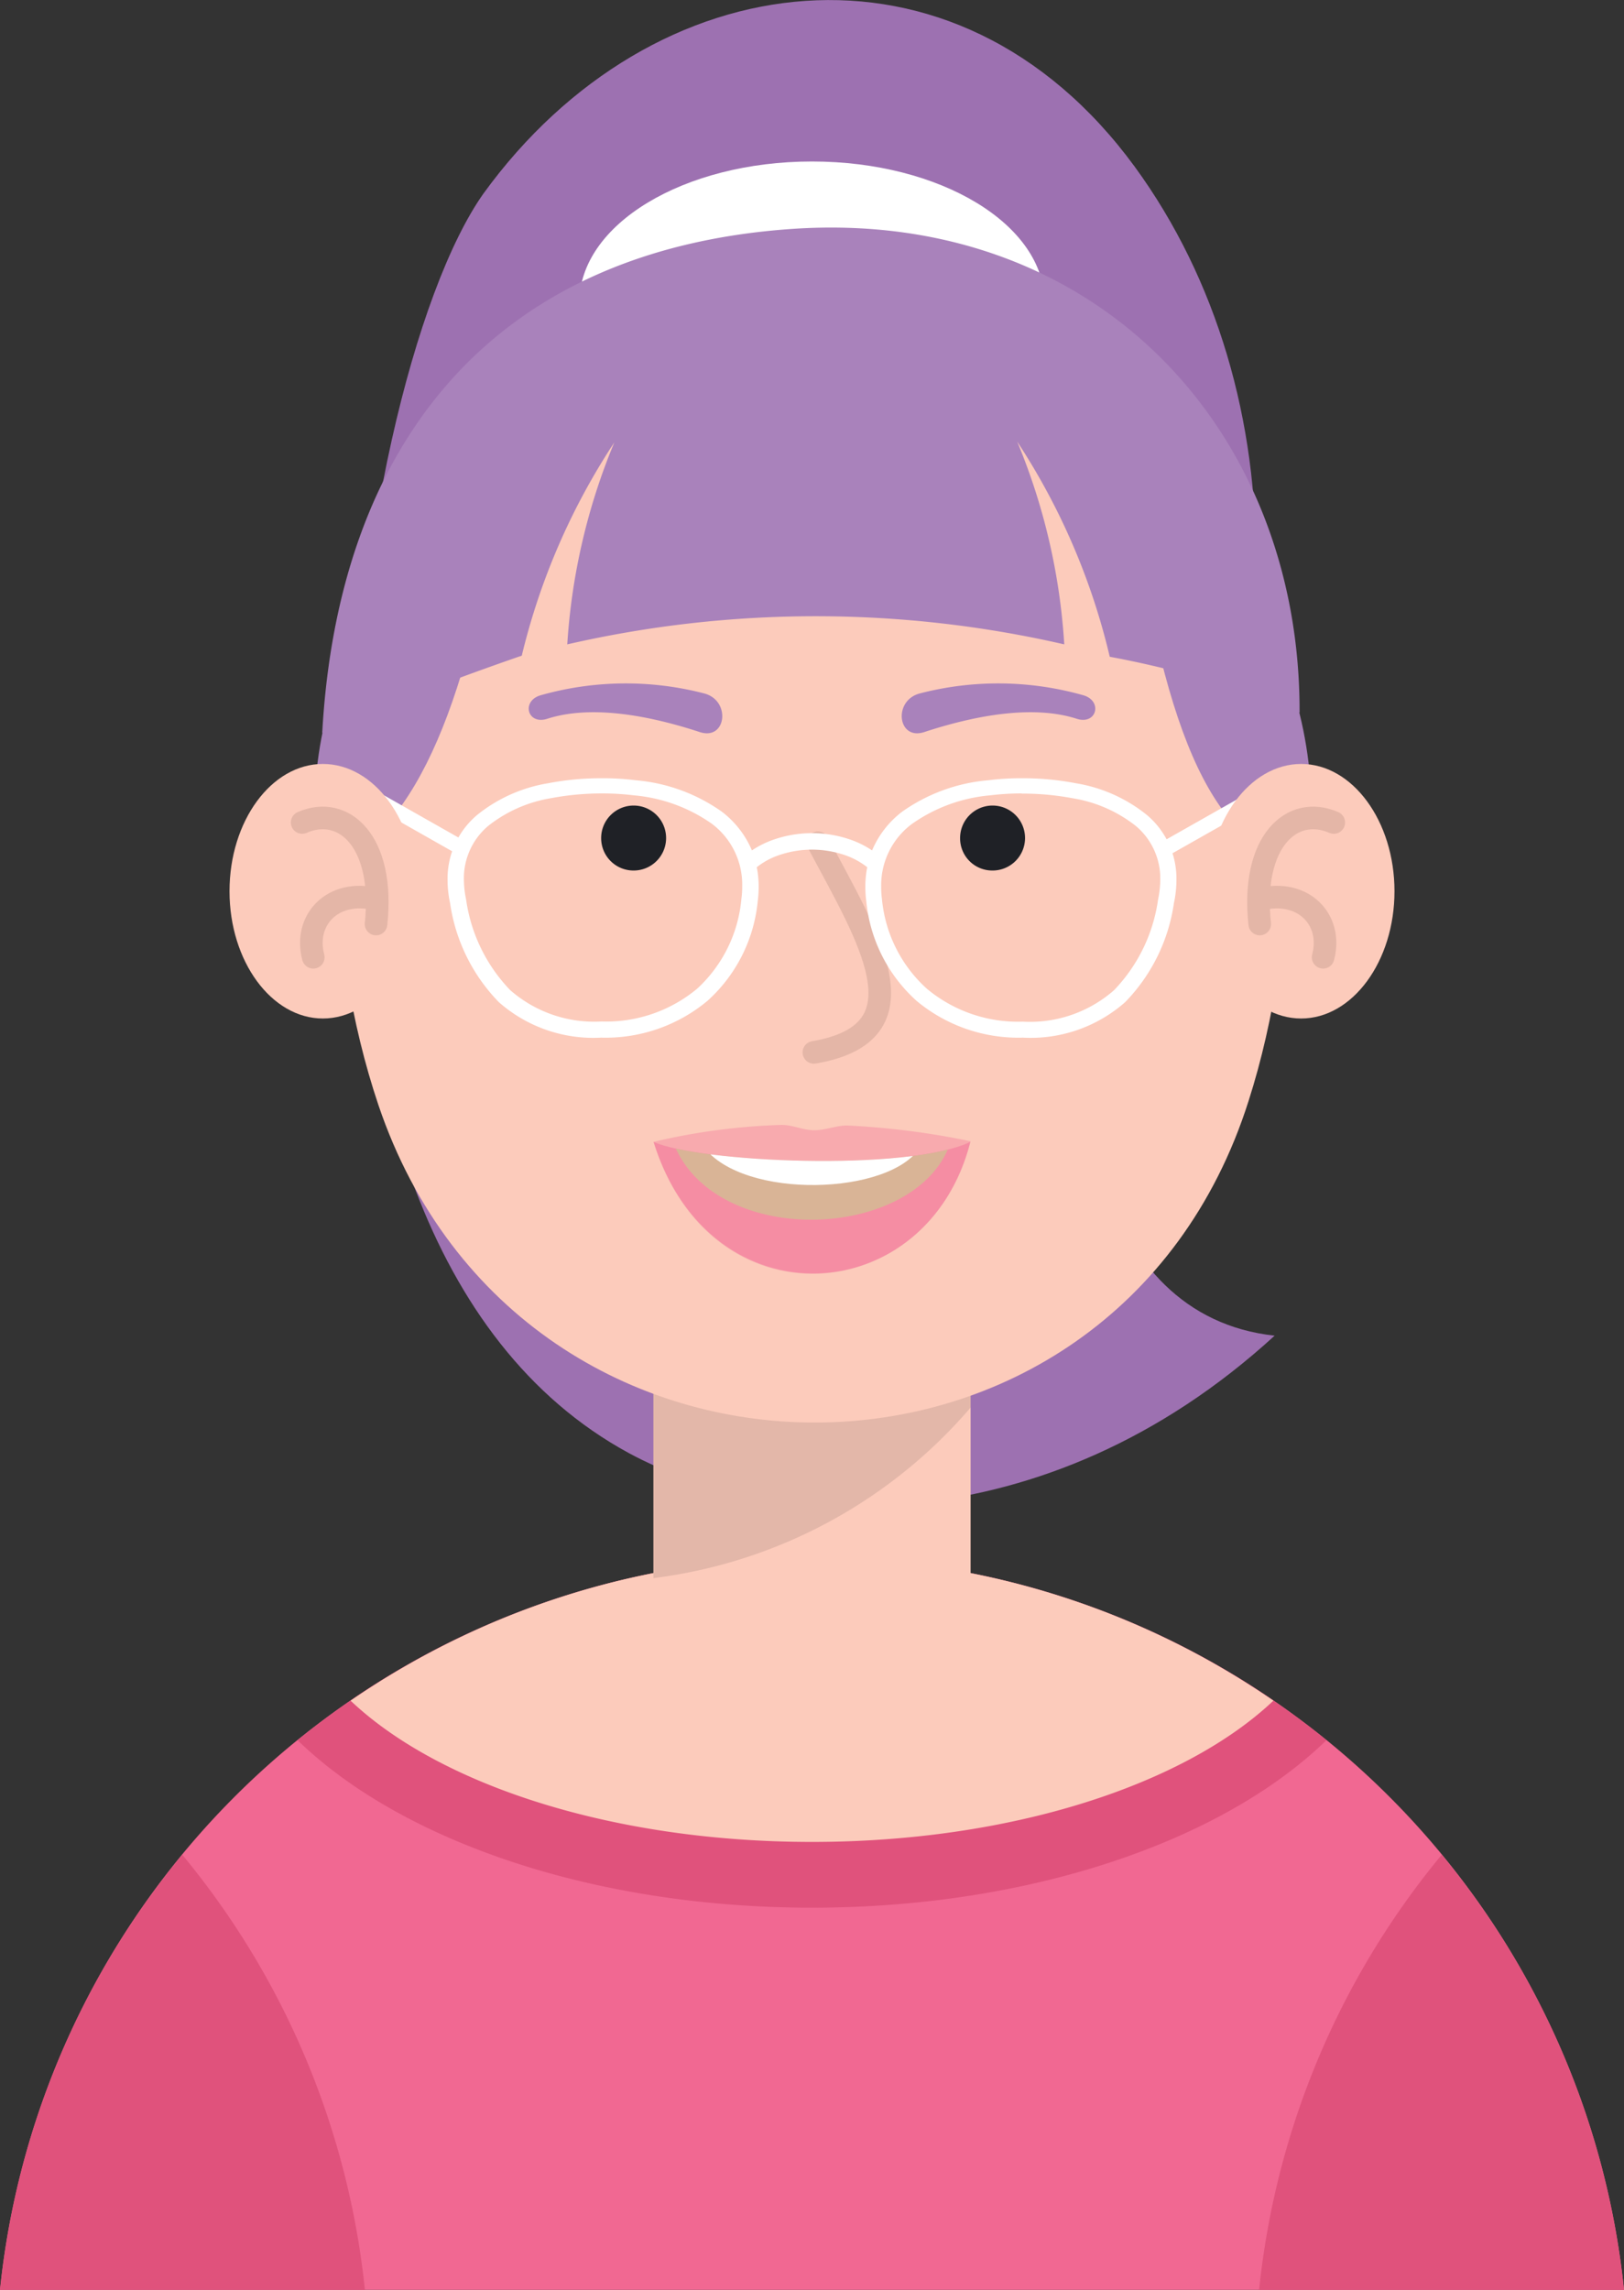 <svg id="Layer_1" data-name="Layer 1" xmlns="http://www.w3.org/2000/svg" xmlns:xlink="http://www.w3.org/1999/xlink" viewBox="0 0 103.52 145.91"><rect x="0" y="0" width="103.52" height="145.91" fill="#333333" stroke="none"/><defs><style>.cls-1,.cls-11,.cls-13,.cls-2,.cls-3{fill:none;}.cls-1,.cls-14{opacity:0.25;}.cls-1,.cls-2,.cls-3{clip-rule:evenodd;}.cls-16,.cls-2{opacity:0.3;}.cls-4{fill:#9d71b1;}.cls-10,.cls-12,.cls-13,.cls-14,.cls-18,.cls-4,.cls-5,.cls-6,.cls-7,.cls-8,.cls-9{fill-rule:evenodd;}.cls-5{fill:#f16892;}.cls-6{fill:#e0527c;}.cls-7{fill:#fccbbb;}.cls-8{fill:#010101;opacity:0.1;}.cls-9{fill:#fff;}.cls-10{fill:#a982bb;}.cls-11{stroke:#fff;stroke-miterlimit:22.93;stroke-width:0.96px;}.cls-12{fill:#1f2126;}.cls-13{stroke:#e4b6a7;stroke-linecap:round;stroke-linejoin:round;stroke-width:1.44px;}.cls-14,.cls-16{fill:#ef4a89;}.cls-15{clip-path:url(#clip-path);}.cls-17{clip-path:url(#clip-path-2);}.cls-18{fill:#d9b496;}.cls-19{clip-path:url(#clip-path-3);}</style><clipPath id="clip-path" transform="translate(-245.74 -350.53)"><path class="cls-1" d="M307.6,423.29c-2.71,10.69-16.56,11.66-20.2,0C290.25,424.59,303.56,425.21,307.6,423.29Z"/></clipPath><clipPath id="clip-path-2" transform="translate(-245.74 -350.53)"><path class="cls-2" d="M307.6,423.29c-2.71,10.69-16.56,11.66-20.2,0C290.25,424.59,303.56,425.21,307.6,423.29Z"/></clipPath><clipPath id="clip-path-3" transform="translate(-245.74 -350.53)"><path class="cls-3" d="M288.82,423.72a145.7,145.7,0,0,1,17.36,0C303.72,429.52,291.73,430,288.82,423.72Z"/></clipPath></defs><path class="cls-4" d="M276.56,362.86c-8.66,12.22-16.65,66.18,9.26,80.26,9.13,4.95,26.44,6,41.17-7.48-11.64-1.24-13.53-16.68-10-21.74,11.53-16.56,11.57-38.39,1.08-52.75C306.66,345.56,287.34,348,276.56,362.86Z" transform="translate(-245.74 -350.53)"/><path class="cls-5" d="M297.5,449.79a52,52,0,0,1,51.76,46.65H245.74A52,52,0,0,1,297.5,449.79Z" transform="translate(-245.74 -350.53)"/><path class="cls-6" d="M297.5,449.79a51.83,51.83,0,0,1,32.79,11.63c-6.57,6.38-18.79,10.67-32.79,10.67s-26.22-4.29-32.79-10.67A51.83,51.83,0,0,1,297.5,449.79Z" transform="translate(-245.74 -350.53)"/><path class="cls-7" d="M297.5,449.79a51.71,51.71,0,0,1,29.41,9.11c-5.67,5.36-16.71,9-29.41,9s-23.74-3.63-29.41-9A51.71,51.71,0,0,1,297.5,449.79Z" transform="translate(-245.74 -350.53)"/><path class="cls-7" d="M287.39,416.17h20.22v35.75A10.14,10.14,0,0,1,297.5,462h0a10.14,10.14,0,0,1-10.11-10.11Z" transform="translate(-245.74 -350.53)"/><path class="cls-8" d="M287.39,414.32h20.22v25.9a31.82,31.82,0,0,1-20.22,10.87Z" transform="translate(-245.74 -350.53)"/><path class="cls-7" d="M269.86,420.94c-6.94-20.61-1.67-53.92,27.47-54.69s34.65,33.65,28,54.43C316.69,447.93,279,448,269.86,420.94Z" transform="translate(-245.74 -350.53)"/><path class="cls-9" d="M297.5,378.82c8.17,0,14.83-4,14.83-9s-6.66-9-14.83-9-14.83,4-14.83,9S289.33,378.82,297.5,378.82Z" transform="translate(-245.74 -350.53)"/><path class="cls-10" d="M328.58,395.94a61.2,61.2,0,0,0-12.1-3.56,42.87,42.87,0,0,0-5.9-13.71,40,40,0,0,1,3,12.92,70.87,70.87,0,0,0-31.68,0,39.94,39.94,0,0,1,3-12.87A42.88,42.88,0,0,0,279,392.31c-4,1.38-8.3,3-12.72,4.92,1-18.05,10.54-30.76,29.9-32.11S328.64,377.9,328.58,395.94Z" transform="translate(-245.74 -350.53)"/><path class="cls-10" d="M318,383.57c2.4,15.57,5.63,21,11.16,22.32C330.61,393.09,323.62,384,318,383.57Z" transform="translate(-245.74 -350.53)"/><path class="cls-10" d="M277.3,383.88c-2.08,12.75-5.79,20.7-11.32,22C264.48,393.09,271.63,384.3,277.3,383.88Z" transform="translate(-245.74 -350.53)"/><line class="cls-11" x1="21.53" y1="49.56" x2="29.45" y2="54.05"/><path class="cls-7" d="M266.32,415.43c3.28,0,5.95-3.64,5.95-8.11s-2.67-8.11-5.95-8.11-5.95,3.64-5.95,8.11S263.05,415.43,266.32,415.43Z" transform="translate(-245.74 -350.53)"/><line class="cls-11" x1="82.26" y1="49.56" x2="74.33" y2="54.05"/><path class="cls-7" d="M328.68,415.43c3.27,0,5.95-3.64,5.95-8.11s-2.68-8.11-5.95-8.11-5.95,3.64-5.95,8.11S325.4,415.43,328.68,415.43Z" transform="translate(-245.74 -350.53)"/><path class="cls-12" d="M308.94,406a2.07,2.07,0,1,0-2-2.06A2.05,2.05,0,0,0,308.94,406Z" transform="translate(-245.74 -350.53)"/><path class="cls-12" d="M286.06,406a2.07,2.07,0,1,0-2-2.06A2.06,2.06,0,0,0,286.06,406Z" transform="translate(-245.74 -350.53)"/><path class="cls-13" d="M297.88,404.23c3.18,6,7.11,12.1-.26,13.36" transform="translate(-245.74 -350.53)"/><path class="cls-10" d="M314.75,394.82c1.31.34.91,1.93-.38,1.51-2.55-.82-6-.37-9.72.85-1.69.55-2-2-.29-2.46A19.89,19.89,0,0,1,314.75,394.82Z" transform="translate(-245.74 -350.53)"/><path class="cls-10" d="M280.25,394.82c-1.31.34-.91,1.93.38,1.51,2.55-.82,6-.37,9.72.85,1.69.55,2-2,.29-2.46A19.89,19.89,0,0,0,280.25,394.82Z" transform="translate(-245.74 -350.53)"/><path class="cls-13" d="M265,402.94c2.65-1.16,5.28,1.2,4.71,6.47" transform="translate(-245.74 -350.53)"/><path class="cls-13" d="M265.71,411.53c-.64-2.41,1.29-4.38,4-3.7" transform="translate(-245.74 -350.53)"/><path class="cls-13" d="M330.76,402.94c-2.66-1.16-5.29,1.2-4.72,6.47" transform="translate(-245.74 -350.53)"/><path class="cls-13" d="M330.08,411.53c.64-2.41-1.29-4.38-4-3.7" transform="translate(-245.74 -350.53)"/><path class="cls-14" d="M287.4,423.29a40.8,40.8,0,0,1,8.16-1.08c.72,0,1.34.33,2.06.34s1.5-.33,2.18-.3a50.3,50.3,0,0,1,7.8,1C304.89,434,291,435,287.4,423.29Z" transform="translate(-245.74 -350.53)"/><g class="cls-15"><rect class="cls-16" x="41.66" y="72.77" width="20.2" height="8.38"/></g><g class="cls-17"><path class="cls-18" d="M288.82,423.72a145.7,145.7,0,0,1,17.36,0C303.72,429.52,291.73,430,288.82,423.72Z" transform="translate(-245.74 -350.53)"/><g class="cls-19"><path class="cls-9" d="M290.59,423.6c3.72-.23,10.05-.15,13.82,0C302.52,426.71,293.12,427,290.59,423.6Z" transform="translate(-245.74 -350.53)"/></g></g><path class="cls-9" d="M310.86,401.09a16.16,16.16,0,0,0-2,.12,10.17,10.17,0,0,0-5,1.83,4.87,4.87,0,0,0-1.95,4,5.41,5.41,0,0,0,.05.79,8.79,8.79,0,0,0,2.87,5.71,9.06,9.06,0,0,0,6.1,2.09,8.12,8.12,0,0,0,5.82-2,10.41,10.41,0,0,0,2.81-5.78,6.39,6.39,0,0,0,.14-1.26,4.36,4.36,0,0,0-1.56-3.43,8.73,8.73,0,0,0-4-1.76,17.26,17.26,0,0,0-3.26-.3Zm-17.19,3.63a6,6,0,0,1,1.39-.69,7.47,7.47,0,0,1,4.88,0,6,6,0,0,1,1.39.69,6.06,6.06,0,0,1,1.92-2.47,11.11,11.11,0,0,1,5.48-2,16.47,16.47,0,0,1,2.13-.13,17.74,17.74,0,0,1,3.46.32,9.7,9.7,0,0,1,4.5,2,5.29,5.29,0,0,1,1.91,4.18,7,7,0,0,1-.16,1.46,11.36,11.36,0,0,1-3.11,6.31,9.11,9.11,0,0,1-6.52,2.26,10.14,10.14,0,0,1-6.77-2.34,9.8,9.8,0,0,1-3.21-6.35,7.19,7.19,0,0,1-.06-.91,6.41,6.41,0,0,1,.12-1.26,4.84,4.84,0,0,0-1.42-.77,6.48,6.48,0,0,0-4.2,0,4.71,4.71,0,0,0-1.42.77,6.41,6.41,0,0,1,.12,1.26,7.19,7.19,0,0,1-.06.91,9.8,9.8,0,0,1-3.21,6.35,10.14,10.14,0,0,1-6.77,2.34,9.11,9.11,0,0,1-6.52-2.26,11.36,11.36,0,0,1-3.11-6.31,7,7,0,0,1-.16-1.46,5.29,5.29,0,0,1,1.91-4.18,9.7,9.7,0,0,1,4.5-2,17.77,17.77,0,0,1,3.47-.32,16.42,16.42,0,0,1,2.12.13,11.11,11.11,0,0,1,5.48,2,6.06,6.06,0,0,1,1.92,2.47Zm-7.53-3.51a16.12,16.12,0,0,0-2-.12,17.29,17.29,0,0,0-3.27.3,8.73,8.73,0,0,0-4,1.76,4.36,4.36,0,0,0-1.56,3.43,6.39,6.39,0,0,0,.14,1.26,10.41,10.41,0,0,0,2.81,5.78,8.12,8.12,0,0,0,5.82,2,9.06,9.06,0,0,0,6.1-2.09A8.83,8.83,0,0,0,293,407.8a5.32,5.32,0,0,0,.05-.79,4.84,4.84,0,0,0-1.95-4A10.17,10.17,0,0,0,286.14,401.21Z" transform="translate(-245.74 -350.53)"/><path class="cls-6" d="M337.64,468.72a51.84,51.84,0,0,1,11.62,27.72H326A51.77,51.77,0,0,1,337.64,468.72Z" transform="translate(-245.74 -350.53)"/><path class="cls-6" d="M269,496.44H245.74a51.84,51.84,0,0,1,11.62-27.72A51.77,51.77,0,0,1,269,496.44Z" transform="translate(-245.74 -350.53)"/></svg>